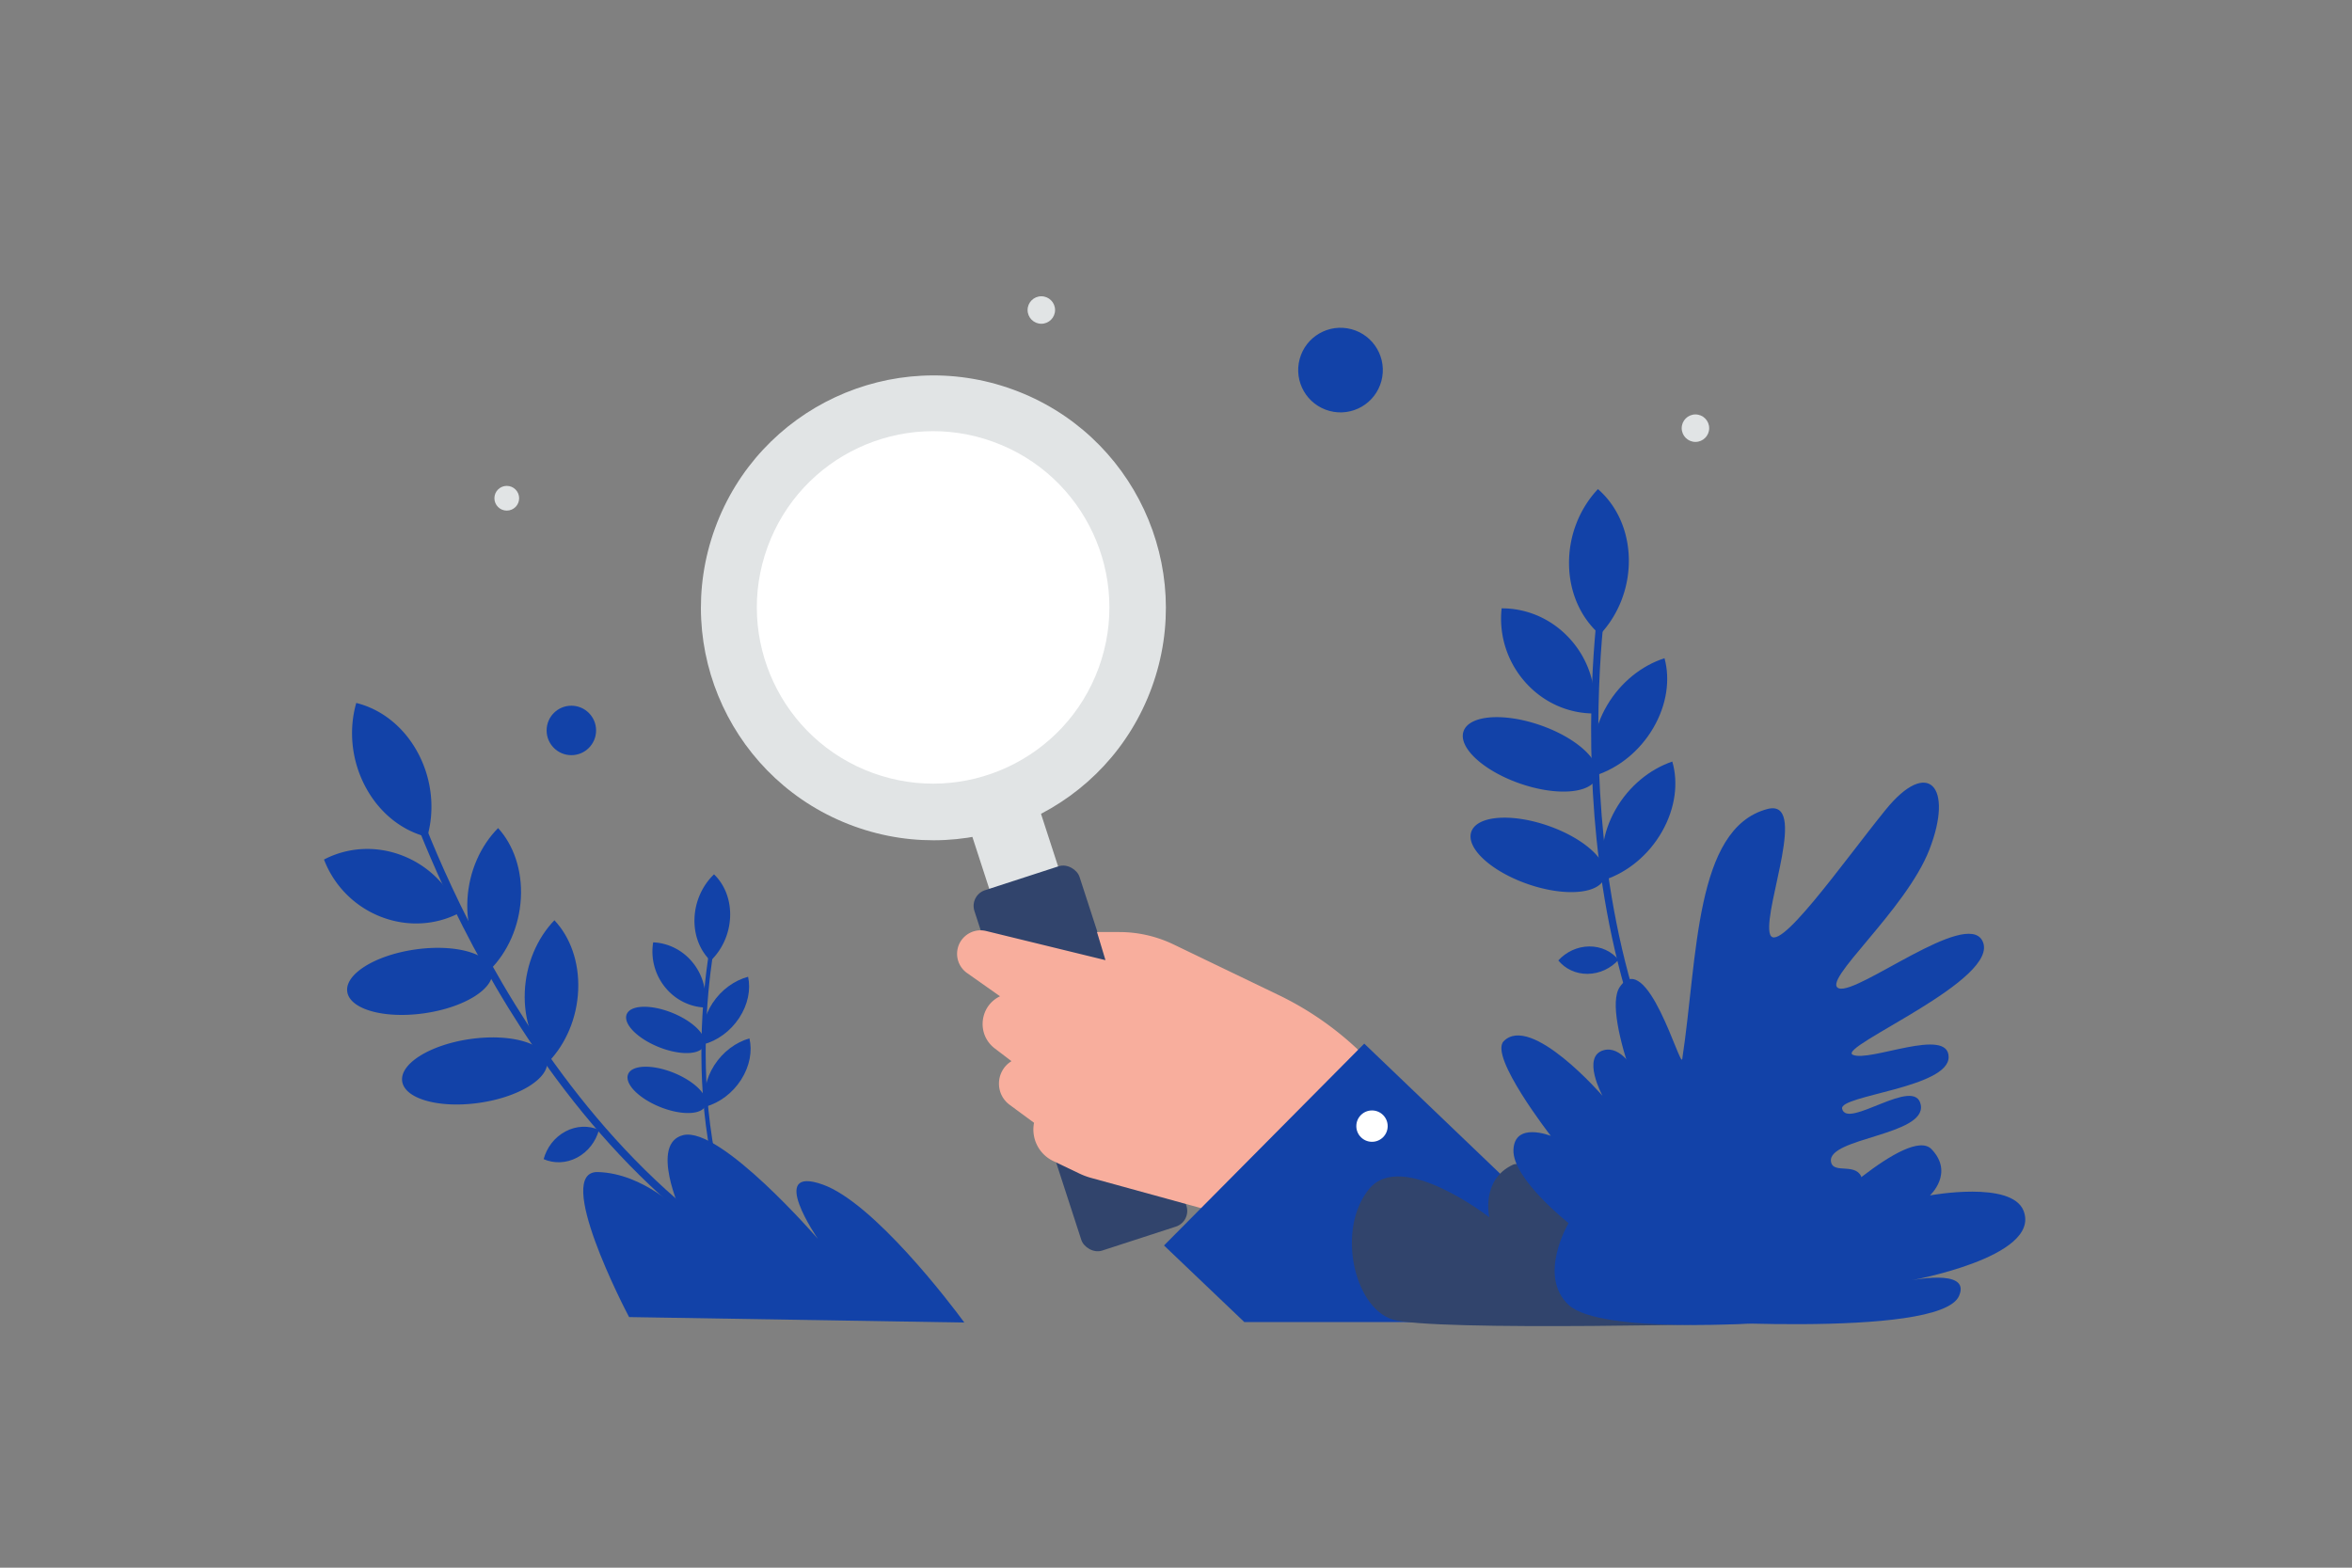 <svg width="900" height="600" viewBox="0 0 900 600" fill="none" xmlns="http://www.w3.org/2000/svg">
    <rect x="0" y="0" width="900" height="600" fill="#808080" stroke="none"/>
    <path fill="transparent" d="M0 0h900v600H0z" />
    <path
        d="M309.087 85.767c107.472-6.238 220.149 26.249 203.587 73.343-16.564 47.094 88.55-16.726 130.496.253 29.865 12.087 17.927 48.887 32.374 63.715 33.125 33.996 67.006-8.814 109.166 16.873s-44.157 265.431-88.202 266.769l-502.358-3.052-36.05-3.24s-99.72-54.536-28.386-104.843c48.233-34.016 13.528-58.718 8.282-74.291-6.023-17.881-20.076-49.108 41.157-72.024 61.234-22.916 45.424-72.782 43.917-83.105-1.504-10.328-21.452-74.161 86.017-80.398z" />
    <path fill-rule="evenodd" clip-rule="evenodd"
        d="M326.75 316.212c-46.159-16.801-69.96-67.836-53.161-113.989 16.798-46.154 67.836-69.95 113.995-53.15 46.159 16.801 69.96 67.836 53.161 113.99-16.798 46.154-67.836 69.949-113.995 53.149z"
        fill="#E1E4E5" />
    <path fill-rule="evenodd" clip-rule="evenodd"
        d="M333.997 295.842c-35.002-12.739-53.05-51.438-40.312-86.435 12.738-34.998 51.439-53.042 86.44-40.302 35.002 12.739 53.05 51.438 40.312 86.436-12.738 34.997-51.439 53.041-86.44 40.301z"
        fill="#fff" />
    <path
        d="M370.657 315.915c-2.364-7.276 1.618-15.09 8.894-17.454 7.275-2.364 15.09 1.617 17.454 8.893l10.812 33.276-26.348 8.56-10.812-33.275z"
        fill="#E1E4E5" />
    <rect x="370.914" y="342.656" width="42.284" height="145.023" rx="6.31" transform="rotate(-18 370.914 342.656)"
        fill="#31446C" />
    <path fill-rule="evenodd" clip-rule="evenodd"
        d="m548.267 439.876-9.799-15.362a120.316 120.316 0 0 0-49.219-43.691l-40.184-19.357a47.852 47.852 0 0 0-20.767-4.742h-8.528l3.241 10.756-45.663-11.153c-5.313-1.298-10.543 2.412-11.075 7.855a8.986 8.986 0 0 0 3.764 8.218l12.623 8.902c-7.909 3.81-9.006 14.629-2.023 19.949l6.414 4.887c-6.088 3.765-6.44 12.491-.675 16.734l9.305 6.849a13.36 13.36 0 0 0 7.342 14.642l9.95 4.756a27.5 27.5 0 0 0 4.582 1.71l46.011 12.651 51.348 34.424 33.353-58.028z"
        fill="#F8AE9D" />
    <path fill-rule="evenodd" clip-rule="evenodd"
        d="M633.334 505.999 522.033 399.423l-76.625 77.254 30.745 29.322h157.181z" fill="rgb(18, 66, 168)" />
    <circle cx="525" cy="431" r="6" transform="rotate(-180 525 431)" fill="#fff" />
    <path
        d="M322.747 497.582c-59.603-21.759-101.293-73.654-125.769-113.354-26.576-43.102-39.172-81.545-39.296-81.93l-2.631 1.049c.124.385 12.809 39.119 39.55 82.512 24.712 40.097 66.834 92.52 127.176 114.551l.97-2.828z"
        fill="rgb(18, 66, 168)" />
    <path
        d="M160.013 288.329c5.422 10.251 6.368 21.901 3.465 31.998-9.474-2.318-18.261-9.035-23.684-19.286-5.428-10.251-6.375-21.902-3.471-31.998 9.479 2.318 18.261 9.035 23.69 19.286zm-5.837 39.202a38.044 38.044 0 0 1 21.638 21.853c-8.894 4.661-19.834 5.52-30.195 1.441a38.08 38.08 0 0 1-21.638-21.854c8.894-4.666 19.834-5.519 30.195-1.44zm8.173 60.281c15.316-2.188 26.955-9.428 25.997-16.171-.959-6.743-14.152-10.435-29.468-8.246s-26.955 9.429-25.997 16.171c.959 6.743 14.152 10.435 29.468 8.246zm21.017 34.281c15.316-2.188 26.955-9.428 25.996-16.171-.958-6.743-14.151-10.435-29.468-8.246-15.316 2.189-26.955 9.429-25.996 16.171.958 6.743 14.151 10.435 29.468 8.246z"
        fill="rgb(18, 66, 168)" />
    <path
        d="M178.871 344.197c.603-10.82 5.103-20.591 11.726-27.261 5.89 6.445 9.314 16.073 8.711 26.893-.603 10.82-5.103 20.591-11.727 27.261-5.895-6.445-9.313-16.073-8.71-26.893zm21.939 35.478c.444-10.826 4.808-20.68 11.33-27.468 5.991 6.326 9.551 15.883 9.107 26.709-.443 10.826-4.808 20.68-11.336 27.469-5.979-6.327-9.544-15.884-9.101-26.71zm15.577 53.354c4.234-2.241 8.888-2.312 12.814-.605-1.2 4.423-4.133 8.372-8.361 10.613-4.235 2.241-8.889 2.312-12.815.604 1.194-4.422 4.128-8.371 8.362-10.612zm83.26 67.861c-23.169-27.837-28.853-65.405-29.541-92.017-.749-28.894 4.065-51.478 4.114-51.703l-1.6-.237c-.049.225-4.902 22.978-4.155 52.062.691 26.876 6.437 64.829 29.892 93.012l1.29-1.117z"
        fill="rgb(18, 66, 168)" />
    <path
        d="M279.378 350.945c-.265 6.614-3.14 12.635-7.47 16.784-4.01-3.862-6.419-9.697-6.154-16.312.262-6.615 3.138-12.636 7.467-16.785 4.013 3.863 6.419 9.697 6.157 16.313zm-14.127 17.67a21.717 21.717 0 0 1 4.408 16.992c-5.726-.252-11.371-2.967-15.313-7.952a21.733 21.733 0 0 1-4.408-16.991c5.727.249 11.371 2.966 15.313 7.951zm-13.261 32.091c8.186 3.314 16.007 3.081 17.468-.521 1.461-3.603-3.99-9.209-12.175-12.523-8.186-3.314-16.007-3.081-17.468.521-1.462 3.603 3.99 9.209 12.175 12.523zm.535 22.946c8.186 3.314 16.007 3.08 17.468-.522 1.462-3.602-3.99-9.209-12.175-12.523-8.186-3.314-16.007-3.08-17.468.522-1.461 3.602 3.99 9.209 12.175 12.523z"
        fill="rgb(18, 66, 168)" />
    <path
        d="M272.655 383.924c3.402-5.166 8.426-8.697 13.608-10.088 1.057 4.87-.015 10.603-3.417 15.77-3.402 5.166-8.426 8.696-13.608 10.088-1.06-4.872.016-10.604 3.417-15.77zm.648 23.801c3.325-5.215 8.306-8.825 13.472-10.304 1.141 4.84.156 10.578-3.169 15.793s-8.305 8.825-13.474 10.302c-1.136-4.837-.153-10.576 3.171-15.791zm-7.62 30.796c2.732.109 5.049 1.409 6.497 3.378-1.862 1.839-4.442 2.946-7.171 2.838-2.732-.108-5.049-1.408-6.497-3.378 1.858-1.839 4.438-2.946 7.171-2.838z"
        fill="rgb(18, 66, 168)" />
    <path
        d="M369.006 506.177c-5.29-7.267-34.728-45.9-54.192-52.814-21.484-7.632-1.849 20.779-1.849 20.779s-37.255-43.083-51.483-39.708c-13.041 3.094-.853 29.482-.853 29.482s-14.158-14.824-31.833-15.336c-17.202-.497 10.428 52.724 11.926 55.504l128.284 2.093zm301.864-42.064c-41.496-44.803-54.439-107.402-57.989-152.022-3.856-48.447 2.218-86.768 2.278-87.146l-2.713-.265c-.063.384-6.186 38.986-2.316 87.753 3.579 45.064 16.66 108.303 58.67 153.664l2.07-1.984z"
        fill="rgb(18, 66, 168)" />
    <path
        d="M623.28 214.065c.153 11.129-4.148 21.469-11.061 28.796-7.096-6.149-11.675-15.746-11.823-26.872-.154-11.129 4.147-21.469 11.061-28.796 7.098 6.144 11.669 15.744 11.823 26.872zm-22.186 30.838a36.549 36.549 0 0 1 8.946 28.159c-9.66.055-19.404-4.032-26.487-12.073-7.083-8.041-10.028-18.362-8.948-28.154 9.662-.059 19.406 4.027 26.489 12.068zm-19.441 54.987c14.075 4.882 27.216 3.838 29.352-2.331 2.136-6.17-7.543-15.129-21.617-20.01-14.075-4.882-27.217-3.838-29.353 2.332-2.135 6.169 7.543 15.128 21.618 20.009zm2.965 38.472c14.075 4.882 27.216 3.838 29.352-2.331 2.136-6.17-7.542-15.129-21.617-20.01-14.075-4.882-27.216-3.838-29.352 2.332-2.136 6.169 7.542 15.128 21.617 20.009z"
        fill="rgb(18, 66, 168)" />
    <path
        d="M614.93 269.992c5.261-8.957 13.399-15.302 21.995-18.07 2.218 8.088.928 17.803-4.334 26.76-5.261 8.957-13.399 15.303-21.995 18.07-2.222-8.09-.927-17.803 4.334-26.76zm3.232 39.9c5.127-9.032 13.185-15.508 21.747-18.421 2.355 8.031 1.213 17.745-3.914 26.778-5.127 9.032-13.185 15.508-21.752 18.419-2.348-8.021-1.211-17.738 3.919-26.776zm-10.058 52.339c4.608-.045 8.625 1.945 11.238 5.13-2.967 3.241-7.21 5.314-11.814 5.362-4.608.045-8.624-1.944-11.238-5.13 2.962-3.243 7.206-5.317 11.814-5.362zm26.654 76.27s-22.464-49.659-14.955-60.739c10.379-15.314 23.284 31.676 23.915 27.545 5.944-39.004 4.699-88.196 32.502-95.65 15.803-4.237-1.044 36.739.917 47.297 1.961 10.557 28.253-27.135 44.444-47.079 16.19-19.941 26.105-8.939 16.721 15.254-9.075 23.394-41.955 50.807-34.595 53.153 7.36 2.345 48.629-30.244 54.848-18.234 7.627 14.726-55.946 40.721-49.567 43.655 6.38 2.933 36.662-10.854 36.662.875s-41.848 14.663-40.759 19.735c1.763 8.212 28.049-12.814 30.102-1.418 2.099 11.654-35.684 12.538-34.365 21.655.759 5.238 10.275-.244 11.996 6.958 3.925 16.422-55.617 39.437-55.617 39.437l-22.249-52.444z"
        fill="rgb(18, 66, 168)" />
    <path
        d="M578.898 445.786c-12.343 5.77-9.012 20.101-9.012 20.101s-33.463-26.079-45.975-10.858c-12.512 15.222-5.935 45.055 8.738 49.907 14.672 4.849 142.299 1.45 142.299 1.45s-84.948-65.789-96.05-60.6z"
        fill="#31446C" />
    <path
        d="M635.094 504.994s39.199-50.223 55.583-57.92c17.46-8.201 2.321 20.215 2.321 20.215s37.332-36.601 46.101-27.462c8.769 9.138-.595 17.69-.595 17.69s31.26-5.798 35.82 5.892c7.004 17.96-44.413 26.891-44.413 26.891s24.632-5.395 19.703 5.724c-7.43 16.765-114.52 8.97-114.52 8.97z"
        fill="rgb(18, 66, 168)" />
    <path
        d="M674.948 506.261s-62.461 4.407-74.624-6.755c-12.167-11.162-.098-31.385-.098-31.385s-21.434-16.909-21.101-27.95c.333-11.041 14.297-5.438 14.297-5.438s-23.665-30.412-18.055-36.198c10.456-10.771 37.817 20.84 37.817 20.84s-8.119-15.038.446-17.425c12.919-3.602 22.424 33.486 22.424 33.486s-2.411-14.647 6.495-12.701c15.984 3.489 32.399 83.526 32.399 83.526z"
        fill="rgb(18, 66, 168)" />
    <circle r="9.465" transform="matrix(1 0 0 -1 218.632 279.559)" fill="rgb(18, 66, 168)" />
    <circle cx="398.468" cy="118.654" r="5.258" transform="rotate(-180 398.468 118.654)" fill="#E1E4E5" />
    <circle cx="648.766" cy="163.875" r="5.258" transform="rotate(-180 648.766 163.875)" fill="#E1E4E5" />
    <circle cx="193.918" cy="190.693" r="4.733" transform="rotate(-180 193.918 190.693)" fill="#E1E4E5" />
    <circle r="16.192" transform="scale(1 -1) rotate(-15 -281.456 -2018.941)" fill="rgb(18, 66, 168)" />
    <defs>
        <linearGradient id="a" x1="464.755" y1="743.161" x2="456.829" y2="-373.855" gradientUnits="userSpaceOnUse">
            <stop stop-color="#fff" />
            <stop offset="1" stop-color="#EEE" />
        </linearGradient>
    </defs>
</svg>